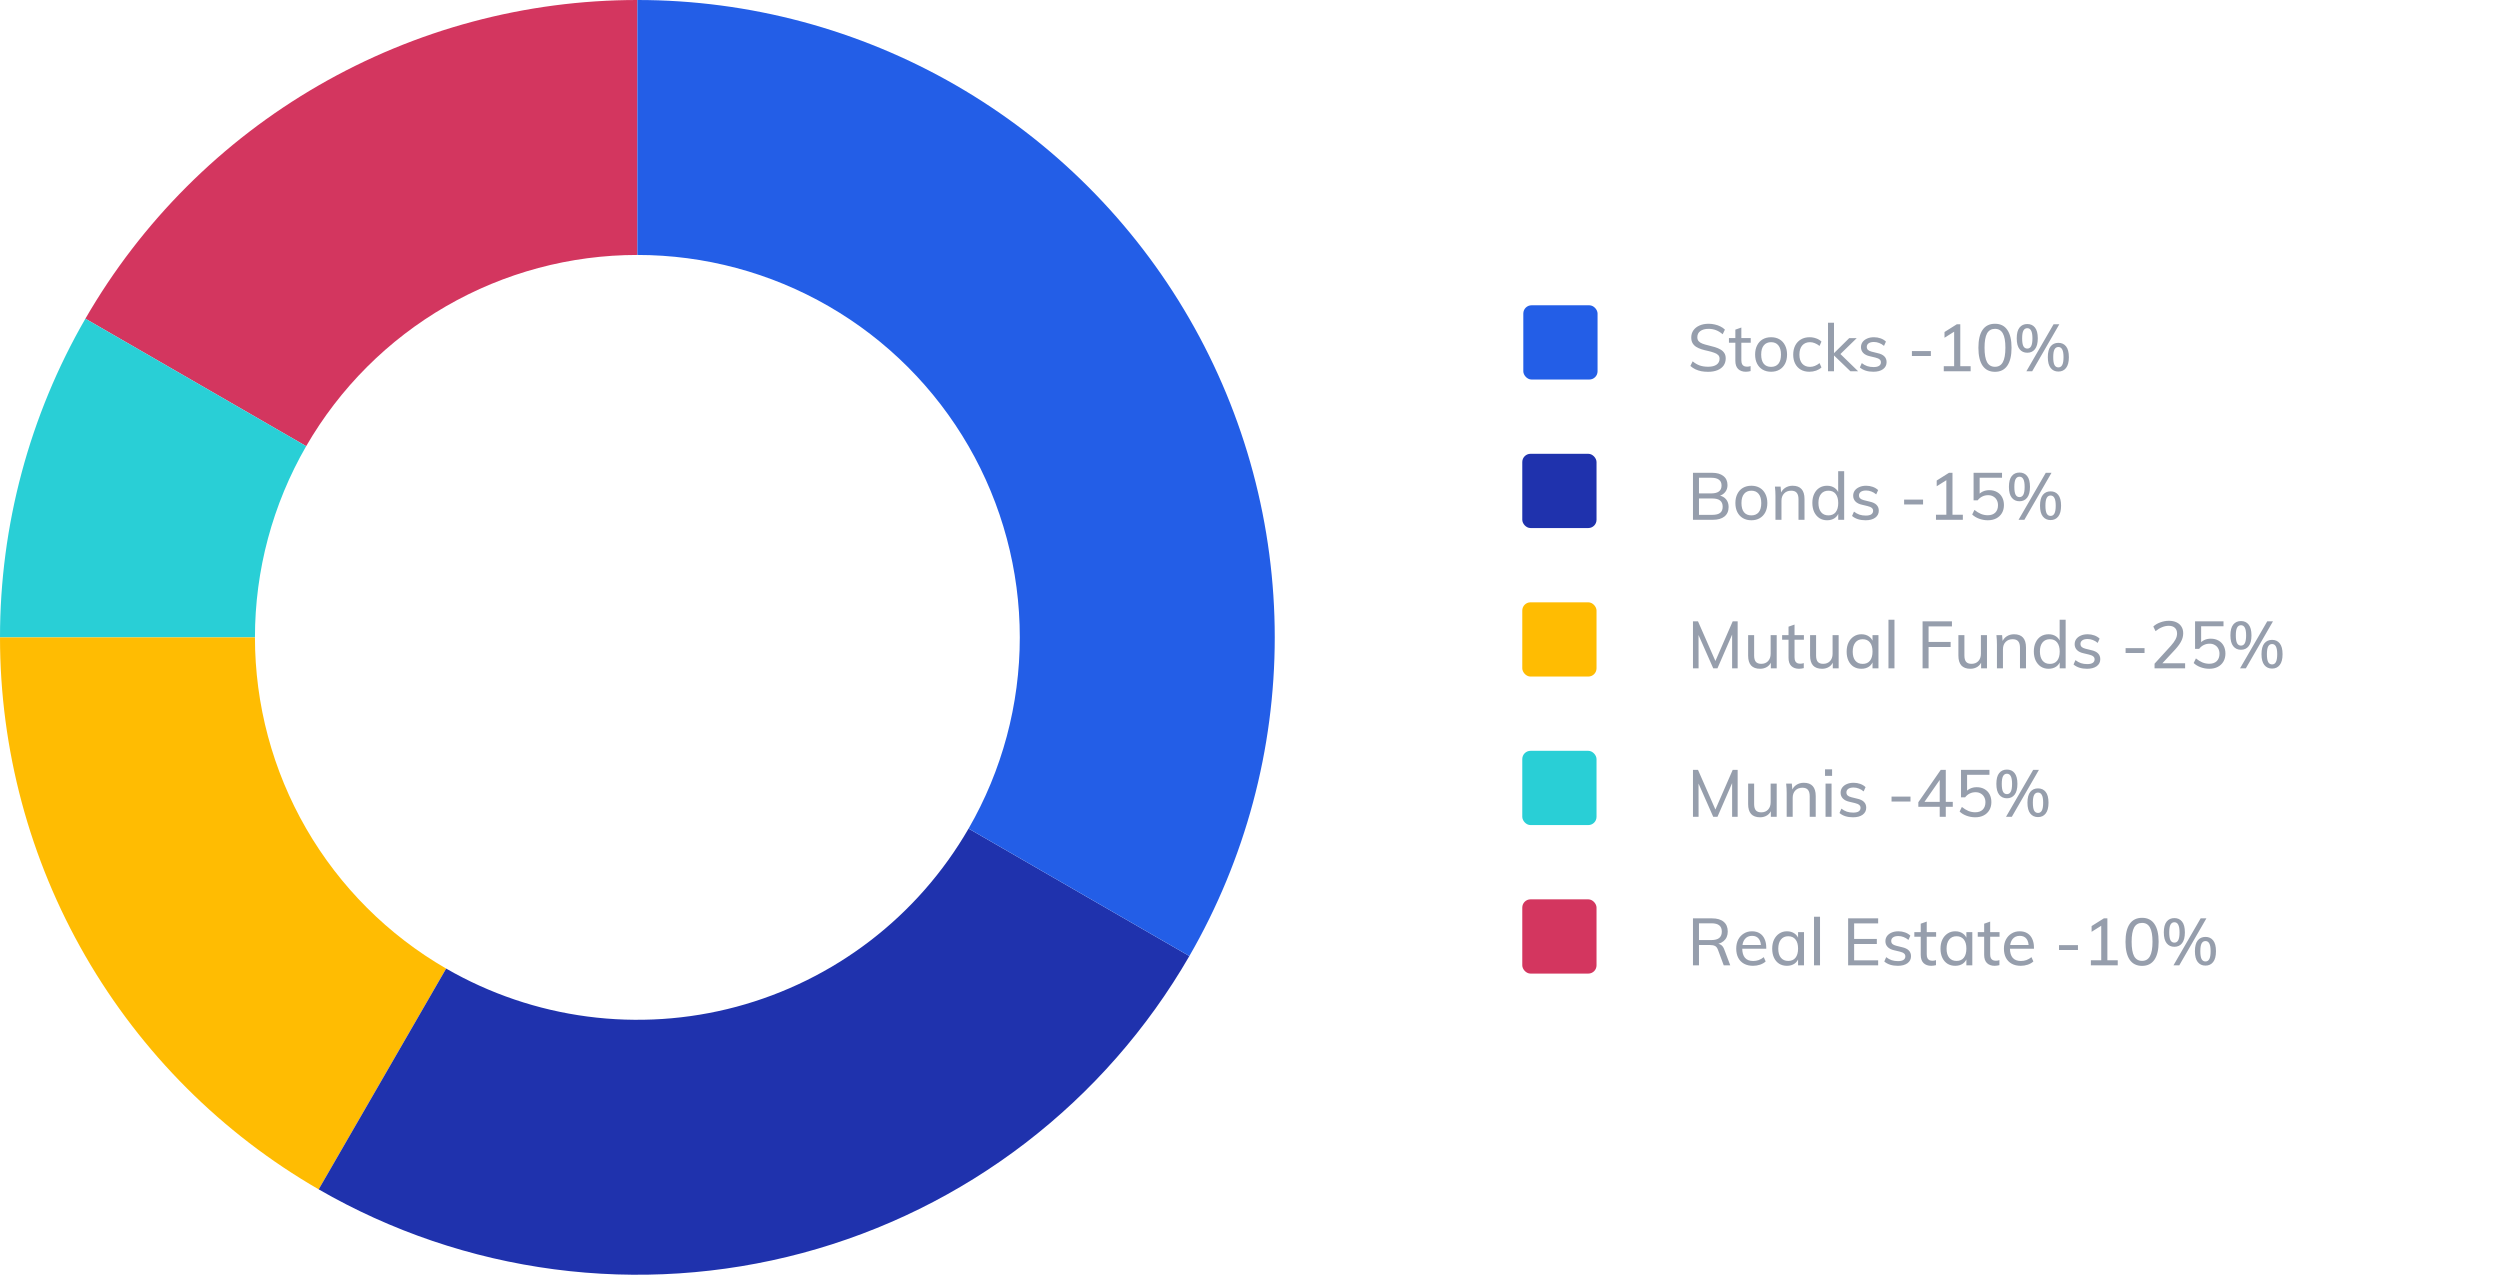<svg width="606" height="309" viewBox="0 0 606 309" fill="none"
    xmlns="http://www.w3.org/2000/svg">
    <path d="M410.376 234V222.608H414.968C416.216 222.608 417.165 222.885 417.816 223.44C418.477 223.984 418.808 224.773 418.808 225.808C418.808 226.789 418.472 227.563 417.8 228.128C417.128 228.693 416.189 228.976 414.984 228.976L416.184 228.752C416.6 228.752 416.957 228.869 417.256 229.104C417.555 229.328 417.795 229.691 417.976 230.192L419.416 234H417.832L416.424 230.208C416.253 229.749 416.013 229.445 415.704 229.296C415.405 229.147 415.005 229.072 414.504 229.072H411.832V234H410.376ZM411.832 227.872H414.824C415.688 227.872 416.328 227.701 416.744 227.36C417.16 227.008 417.368 226.496 417.368 225.824C417.368 225.141 417.16 224.635 416.744 224.304C416.339 223.973 415.699 223.808 414.824 223.808H411.832V227.872ZM427.997 233.056C427.645 233.387 427.192 233.648 426.637 233.84C426.082 234.021 425.517 234.112 424.941 234.112C424.098 234.112 423.373 233.947 422.765 233.616C422.157 233.285 421.688 232.811 421.357 232.192C421.026 231.563 420.861 230.816 420.861 229.952C420.861 229.12 421.021 228.389 421.341 227.76C421.672 227.131 422.125 226.64 422.701 226.288C423.277 225.925 423.938 225.744 424.685 225.744C425.41 225.744 426.029 225.904 426.541 226.224C427.064 226.544 427.458 227.003 427.725 227.6C428.002 228.187 428.141 228.891 428.141 229.712V229.968H422.141V229.072H427.309L426.861 229.648C426.882 228.741 426.706 228.048 426.333 227.568C425.96 227.088 425.416 226.848 424.701 226.848C423.954 226.848 423.368 227.115 422.941 227.648C422.525 228.171 422.317 228.907 422.317 229.856C422.317 230.88 422.541 231.653 422.989 232.176C423.437 232.688 424.098 232.944 424.973 232.944C425.442 232.944 425.89 232.869 426.317 232.72C426.744 232.56 427.149 232.325 427.533 232.016L427.997 233.056ZM433.148 234.112C432.444 234.112 431.82 233.947 431.276 233.616C430.742 233.275 430.326 232.795 430.028 232.176C429.729 231.547 429.58 230.811 429.58 229.968C429.58 229.125 429.729 228.389 430.028 227.76C430.337 227.131 430.758 226.64 431.292 226.288C431.836 225.925 432.454 225.744 433.148 225.744C433.873 225.744 434.492 225.925 435.004 226.288C435.516 226.64 435.862 227.147 436.044 227.808L435.852 227.92V225.952H437.292V234H435.852V231.984L436.044 232.064C435.862 232.715 435.516 233.221 435.004 233.584C434.492 233.936 433.873 234.112 433.148 234.112ZM433.468 232.928C434.236 232.928 434.822 232.672 435.228 232.16C435.644 231.637 435.852 230.896 435.852 229.936C435.852 228.976 435.644 228.24 435.228 227.728C434.812 227.205 434.225 226.944 433.468 226.944C432.71 226.944 432.118 227.211 431.692 227.744C431.265 228.277 431.052 229.019 431.052 229.968C431.052 230.917 431.265 231.648 431.692 232.16C432.118 232.672 432.71 232.928 433.468 232.928ZM439.716 234V222.224H441.172V234H439.716ZM447.985 234V222.608H455.265V223.824H449.441V227.6H454.945V228.832H449.441V232.784H455.265V234H447.985ZM460.031 234.112C458.655 234.112 457.562 233.765 456.751 233.072L457.215 232.016C457.642 232.347 458.084 232.592 458.543 232.752C459.012 232.901 459.524 232.976 460.079 232.976C460.655 232.976 461.092 232.88 461.391 232.688C461.7 232.485 461.855 232.197 461.855 231.824C461.855 231.525 461.748 231.291 461.535 231.12C461.332 230.939 460.991 230.789 460.511 230.672L459.167 230.352C458.474 230.203 457.94 229.936 457.567 229.552C457.204 229.168 457.023 228.704 457.023 228.16C457.023 227.691 457.151 227.275 457.407 226.912C457.674 226.549 458.042 226.267 458.511 226.064C458.98 225.851 459.535 225.744 460.175 225.744C460.74 225.744 461.274 225.835 461.775 226.016C462.287 226.197 462.719 226.459 463.071 226.8L462.607 227.84C462.223 227.52 461.828 227.285 461.423 227.136C461.018 226.976 460.596 226.896 460.159 226.896C459.615 226.896 459.188 227.003 458.879 227.216C458.58 227.429 458.431 227.717 458.431 228.08C458.431 228.389 458.527 228.635 458.719 228.816C458.911 228.997 459.215 229.141 459.631 229.248L460.991 229.584C461.759 229.744 462.324 230.011 462.687 230.384C463.05 230.747 463.231 231.216 463.231 231.792C463.231 232.496 462.943 233.061 462.367 233.488C461.791 233.904 461.012 234.112 460.031 234.112ZM464.034 227.072V225.952H469.314V227.072H464.034ZM469.282 232.736V233.952C469.101 234.005 468.914 234.043 468.722 234.064C468.541 234.096 468.343 234.112 468.13 234.112C467.341 234.112 466.717 233.888 466.258 233.44C465.81 232.992 465.586 232.331 465.586 231.456V223.904L467.042 223.392V231.296C467.042 231.712 467.101 232.037 467.218 232.272C467.346 232.496 467.511 232.656 467.714 232.752C467.927 232.837 468.167 232.88 468.434 232.88C468.583 232.88 468.722 232.869 468.85 232.848C468.978 232.827 469.122 232.789 469.282 232.736ZM473.945 234.112C473.241 234.112 472.617 233.947 472.073 233.616C471.539 233.275 471.123 232.795 470.825 232.176C470.526 231.547 470.377 230.811 470.377 229.968C470.377 229.125 470.526 228.389 470.825 227.76C471.134 227.131 471.555 226.64 472.089 226.288C472.633 225.925 473.251 225.744 473.945 225.744C474.67 225.744 475.289 225.925 475.801 226.288C476.313 226.64 476.659 227.147 476.841 227.808L476.649 227.92V225.952H478.089V234H476.649V231.984L476.841 232.064C476.659 232.715 476.313 233.221 475.801 233.584C475.289 233.936 474.67 234.112 473.945 234.112ZM474.265 232.928C475.033 232.928 475.619 232.672 476.025 232.16C476.441 231.637 476.649 230.896 476.649 229.936C476.649 228.976 476.441 228.24 476.025 227.728C475.609 227.205 475.022 226.944 474.265 226.944C473.507 226.944 472.915 227.211 472.489 227.744C472.062 228.277 471.849 229.019 471.849 229.968C471.849 230.917 472.062 231.648 472.489 232.16C472.915 232.672 473.507 232.928 474.265 232.928ZM479.409 227.072V225.952H484.689V227.072H479.409ZM484.657 232.736V233.952C484.476 234.005 484.289 234.043 484.097 234.064C483.916 234.096 483.718 234.112 483.505 234.112C482.716 234.112 482.092 233.888 481.633 233.44C481.185 232.992 480.961 232.331 480.961 231.456V223.904L482.417 223.392V231.296C482.417 231.712 482.476 232.037 482.593 232.272C482.721 232.496 482.886 232.656 483.089 232.752C483.302 232.837 483.542 232.88 483.809 232.88C483.958 232.88 484.097 232.869 484.225 232.848C484.353 232.827 484.497 232.789 484.657 232.736ZM492.888 233.056C492.536 233.387 492.082 233.648 491.528 233.84C490.973 234.021 490.408 234.112 489.832 234.112C488.989 234.112 488.264 233.947 487.656 233.616C487.048 233.285 486.578 232.811 486.248 232.192C485.917 231.563 485.752 230.816 485.752 229.952C485.752 229.12 485.912 228.389 486.232 227.76C486.562 227.131 487.016 226.64 487.592 226.288C488.168 225.925 488.829 225.744 489.576 225.744C490.301 225.744 490.92 225.904 491.432 226.224C491.954 226.544 492.349 227.003 492.616 227.6C492.893 228.187 493.032 228.891 493.032 229.712V229.968H487.032V229.072H492.2L491.752 229.648C491.773 228.741 491.597 228.048 491.224 227.568C490.85 227.088 490.306 226.848 489.592 226.848C488.845 226.848 488.258 227.115 487.832 227.648C487.416 228.171 487.208 228.907 487.208 229.856C487.208 230.88 487.432 231.653 487.88 232.176C488.328 232.688 488.989 232.944 489.864 232.944C490.333 232.944 490.781 232.869 491.208 232.72C491.634 232.56 492.04 232.325 492.424 232.016L492.888 233.056ZM499.105 230.288V229.104H503.697V230.288H499.105ZM509.34 233.328V223.552L510.156 223.888L507.004 225.872V224.48L509.98 222.608H510.828V233.328H509.34ZM506.828 234V232.768H513.34V234H506.828ZM519.238 234.128C517.926 234.128 516.928 233.637 516.246 232.656C515.563 231.664 515.222 230.213 515.222 228.304C515.222 226.395 515.558 224.949 516.23 223.968C516.912 222.976 517.915 222.48 519.238 222.48C520.56 222.48 521.558 222.976 522.23 223.968C522.912 224.949 523.253 226.389 523.253 228.288C523.253 230.197 522.912 231.648 522.23 232.64C521.547 233.632 520.55 234.128 519.238 234.128ZM519.238 232.912C520.102 232.912 520.736 232.539 521.142 231.792C521.558 231.045 521.766 229.877 521.766 228.288C521.766 226.699 521.558 225.541 521.142 224.816C520.736 224.08 520.102 223.712 519.238 223.712C518.374 223.712 517.734 224.08 517.318 224.816C516.912 225.552 516.71 226.709 516.71 228.288C516.71 229.877 516.912 231.045 517.318 231.792C517.734 232.539 518.374 232.912 519.238 232.912ZM527.071 229.504C526.282 229.504 525.658 229.216 525.199 228.64C524.741 228.064 524.511 227.189 524.511 226.016C524.511 224.832 524.741 223.957 525.199 223.392C525.658 222.827 526.282 222.544 527.071 222.544C527.861 222.544 528.479 222.827 528.927 223.392C529.386 223.957 529.615 224.832 529.615 226.016C529.615 227.189 529.386 228.064 528.927 228.64C528.479 229.216 527.861 229.504 527.071 229.504ZM527.071 228.496C527.487 228.496 527.797 228.304 527.999 227.92C528.213 227.525 528.319 226.891 528.319 226.016C528.319 225.152 528.213 224.528 527.999 224.144C527.797 223.749 527.487 223.552 527.071 223.552C526.655 223.552 526.341 223.749 526.127 224.144C525.925 224.528 525.823 225.152 525.823 226.016C525.823 226.891 525.925 227.525 526.127 227.92C526.341 228.304 526.655 228.496 527.071 228.496ZM526.847 234L533.439 222.608H534.831L528.255 234H526.847ZM534.607 234.064C533.818 234.064 533.194 233.776 532.735 233.2C532.277 232.624 532.047 231.749 532.047 230.576C532.047 229.392 532.277 228.517 532.735 227.952C533.194 227.387 533.818 227.104 534.607 227.104C535.397 227.104 536.015 227.387 536.463 227.952C536.922 228.517 537.151 229.392 537.151 230.576C537.151 231.749 536.922 232.624 536.463 233.2C536.015 233.776 535.397 234.064 534.607 234.064ZM534.607 233.056C535.023 233.056 535.333 232.864 535.535 232.48C535.749 232.085 535.855 231.451 535.855 230.576C535.855 229.712 535.749 229.088 535.535 228.704C535.333 228.309 535.023 228.112 534.607 228.112C534.191 228.112 533.877 228.309 533.663 228.704C533.461 229.088 533.359 229.712 533.359 230.576C533.359 231.451 533.461 232.085 533.663 232.48C533.877 232.864 534.191 233.056 534.607 233.056Z" fill="#969EAC"/>
    <rect x="369" y="218" width="18" height="18" rx="2" fill="#D3365F"/>
    <path d="M410.376 198V186.608H411.592L416.136 196.96H415.496L420.008 186.608H421.208V198H419.864V188.624L420.36 188.688L416.312 198H415.288L411.176 188.688L411.72 188.624L411.736 198H410.376ZM426.658 198.112C425.687 198.112 424.957 197.845 424.466 197.312C423.986 196.768 423.746 195.968 423.746 194.912V189.952H425.202V194.896C425.202 195.589 425.341 196.101 425.618 196.432C425.906 196.752 426.343 196.912 426.93 196.912C427.613 196.912 428.162 196.693 428.578 196.256C428.994 195.808 429.202 195.216 429.202 194.48V189.952H430.674V198H429.25V196.272L429.442 196.192C429.229 196.821 428.871 197.301 428.37 197.632C427.869 197.952 427.298 198.112 426.658 198.112ZM433.091 198V192.208C433.091 191.835 433.08 191.461 433.059 191.088C433.048 190.704 433.016 190.325 432.963 189.952H434.339L434.483 191.6L434.323 191.696C434.558 191.067 434.931 190.587 435.443 190.256C435.966 189.915 436.563 189.744 437.235 189.744C439.166 189.744 440.131 190.816 440.131 192.96V198H438.675V193.04C438.675 192.315 438.531 191.787 438.243 191.456C437.966 191.115 437.518 190.944 436.899 190.944C436.184 190.944 435.614 191.168 435.187 191.616C434.76 192.053 434.547 192.645 434.547 193.392V198H433.091ZM442.513 198V189.952H443.969V198H442.513ZM442.385 186.48H444.097V188.064H442.385V186.48ZM449.172 198.112C447.796 198.112 446.702 197.765 445.892 197.072L446.356 196.016C446.782 196.347 447.225 196.592 447.684 196.752C448.153 196.901 448.665 196.976 449.22 196.976C449.796 196.976 450.233 196.88 450.532 196.688C450.841 196.485 450.996 196.197 450.996 195.824C450.996 195.525 450.889 195.291 450.676 195.12C450.473 194.939 450.132 194.789 449.652 194.672L448.308 194.352C447.614 194.203 447.081 193.936 446.708 193.552C446.345 193.168 446.164 192.704 446.164 192.16C446.164 191.691 446.292 191.275 446.548 190.912C446.814 190.549 447.182 190.267 447.652 190.064C448.121 189.851 448.676 189.744 449.316 189.744C449.881 189.744 450.414 189.835 450.916 190.016C451.428 190.197 451.86 190.459 452.212 190.8L451.748 191.84C451.364 191.52 450.969 191.285 450.564 191.136C450.158 190.976 449.737 190.896 449.299 190.896C448.756 190.896 448.329 191.003 448.02 191.216C447.721 191.429 447.572 191.717 447.572 192.08C447.572 192.389 447.668 192.635 447.86 192.816C448.052 192.997 448.356 193.141 448.772 193.248L450.132 193.584C450.9 193.744 451.465 194.011 451.828 194.384C452.19 194.747 452.372 195.216 452.372 195.792C452.372 196.496 452.084 197.061 451.508 197.488C450.932 197.904 450.153 198.112 449.172 198.112ZM458.511 194.288V193.104H463.103V194.288H458.511ZM470.186 198V188.464H470.602L466.042 195.024L466.058 194.368H473.354V195.568H465.002V194.464L470.442 186.608H471.658V198H470.186ZM478.788 198.112C478.084 198.112 477.39 197.989 476.708 197.744C476.036 197.499 475.47 197.157 475.012 196.72L475.556 195.6C476.078 196.027 476.606 196.352 477.14 196.576C477.673 196.789 478.222 196.896 478.788 196.896C479.566 196.896 480.174 196.683 480.612 196.256C481.049 195.819 481.268 195.221 481.268 194.464C481.268 193.984 481.166 193.563 480.964 193.2C480.772 192.837 480.494 192.555 480.132 192.352C479.78 192.139 479.364 192.032 478.884 192.032C478.361 192.032 477.886 192.139 477.46 192.352C477.033 192.555 476.66 192.864 476.34 193.28H475.348V186.608H482.244V187.808H476.82V192.224L476.356 192.176C476.665 191.739 477.06 191.403 477.54 191.168C478.02 190.933 478.558 190.816 479.156 190.816C479.881 190.816 480.51 190.971 481.044 191.28C481.577 191.579 481.988 192 482.276 192.544C482.564 193.088 482.708 193.717 482.708 194.432C482.708 195.157 482.548 195.797 482.228 196.352C481.908 196.907 481.454 197.339 480.868 197.648C480.281 197.957 479.588 198.112 478.788 198.112ZM486.478 193.504C485.688 193.504 485.064 193.216 484.606 192.64C484.147 192.064 483.918 191.189 483.918 190.016C483.918 188.832 484.147 187.957 484.606 187.392C485.064 186.827 485.688 186.544 486.478 186.544C487.267 186.544 487.886 186.827 488.334 187.392C488.792 187.957 489.022 188.832 489.022 190.016C489.022 191.189 488.792 192.064 488.334 192.64C487.886 193.216 487.267 193.504 486.478 193.504ZM486.478 192.496C486.894 192.496 487.203 192.304 487.406 191.92C487.619 191.525 487.726 190.891 487.726 190.016C487.726 189.152 487.619 188.528 487.406 188.144C487.203 187.749 486.894 187.552 486.478 187.552C486.062 187.552 485.747 187.749 485.534 188.144C485.331 188.528 485.23 189.152 485.23 190.016C485.23 190.891 485.331 191.525 485.534 191.92C485.747 192.304 486.062 192.496 486.478 192.496ZM486.254 198L492.845 186.608H494.238L487.661 198H486.254ZM494.014 198.064C493.224 198.064 492.6 197.776 492.142 197.2C491.683 196.624 491.454 195.749 491.454 194.576C491.454 193.392 491.683 192.517 492.142 191.952C492.6 191.387 493.224 191.104 494.014 191.104C494.803 191.104 495.422 191.387 495.87 191.952C496.328 192.517 496.558 193.392 496.558 194.576C496.558 195.749 496.328 196.624 495.87 197.2C495.422 197.776 494.803 198.064 494.014 198.064ZM494.014 197.056C494.43 197.056 494.739 196.864 494.942 196.48C495.155 196.085 495.262 195.451 495.262 194.576C495.262 193.712 495.155 193.088 494.942 192.704C494.739 192.309 494.43 192.112 494.014 192.112C493.598 192.112 493.283 192.309 493.07 192.704C492.867 193.088 492.766 193.712 492.766 194.576C492.766 195.451 492.867 196.085 493.07 196.48C493.283 196.864 493.598 197.056 494.014 197.056Z" fill="#969EAC"/>
    <rect x="369" y="182" width="18" height="18" rx="2" fill="#29CFD6"/>
    <path d="M410.376 162V150.608H411.592L416.136 160.96H415.496L420.008 150.608H421.208V162H419.864V152.624L420.36 152.688L416.312 162H415.288L411.176 152.688L411.72 152.624L411.736 162H410.376ZM426.658 162.112C425.687 162.112 424.957 161.845 424.466 161.312C423.986 160.768 423.746 159.968 423.746 158.912V153.952H425.202V158.896C425.202 159.589 425.341 160.101 425.618 160.432C425.906 160.752 426.343 160.912 426.93 160.912C427.613 160.912 428.162 160.693 428.578 160.256C428.994 159.808 429.202 159.216 429.202 158.48V153.952H430.674V162H429.25V160.272L429.442 160.192C429.229 160.821 428.871 161.301 428.37 161.632C427.869 161.952 427.298 162.112 426.658 162.112ZM431.987 155.072V153.952H437.267V155.072H431.987ZM437.235 160.736V161.952C437.054 162.005 436.867 162.043 436.675 162.064C436.494 162.096 436.296 162.112 436.083 162.112C435.294 162.112 434.67 161.888 434.211 161.44C433.763 160.992 433.539 160.331 433.539 159.456V151.904L434.995 151.392V159.296C434.995 159.712 435.054 160.037 435.171 160.272C435.299 160.496 435.464 160.656 435.667 160.752C435.88 160.837 436.12 160.88 436.387 160.88C436.536 160.88 436.675 160.869 436.803 160.848C436.931 160.827 437.075 160.789 437.235 160.736ZM441.674 162.112C440.703 162.112 439.972 161.845 439.482 161.312C439.002 160.768 438.762 159.968 438.762 158.912V153.952H440.218V158.896C440.218 159.589 440.356 160.101 440.634 160.432C440.922 160.752 441.359 160.912 441.946 160.912C442.628 160.912 443.178 160.693 443.594 160.256C444.01 159.808 444.218 159.216 444.218 158.48V153.952H445.69V162H444.266V160.272L444.458 160.192C444.244 160.821 443.887 161.301 443.386 161.632C442.884 161.952 442.314 162.112 441.674 162.112ZM451.195 162.112C450.491 162.112 449.867 161.947 449.323 161.616C448.789 161.275 448.373 160.795 448.075 160.176C447.776 159.547 447.627 158.811 447.627 157.968C447.627 157.125 447.776 156.389 448.075 155.76C448.384 155.131 448.805 154.64 449.339 154.288C449.883 153.925 450.501 153.744 451.195 153.744C451.92 153.744 452.539 153.925 453.051 154.288C453.563 154.64 453.909 155.147 454.091 155.808L453.899 155.92V153.952H455.339V162H453.899V159.984L454.091 160.064C453.909 160.715 453.563 161.221 453.051 161.584C452.539 161.936 451.92 162.112 451.195 162.112ZM451.515 160.928C452.283 160.928 452.869 160.672 453.275 160.16C453.691 159.637 453.899 158.896 453.899 157.936C453.899 156.976 453.691 156.24 453.275 155.728C452.859 155.205 452.272 154.944 451.515 154.944C450.757 154.944 450.165 155.211 449.739 155.744C449.312 156.277 449.099 157.019 449.099 157.968C449.099 158.917 449.312 159.648 449.739 160.16C450.165 160.672 450.757 160.928 451.515 160.928ZM457.763 162V150.224H459.219V162H457.763ZM466.032 162V150.608H473.152V151.84H467.488V155.6H472.832V156.832H467.488V162H466.032ZM477.627 162.112C476.656 162.112 475.926 161.845 475.435 161.312C474.955 160.768 474.715 159.968 474.715 158.912V153.952H476.171V158.896C476.171 159.589 476.31 160.101 476.587 160.432C476.875 160.752 477.312 160.912 477.899 160.912C478.582 160.912 479.131 160.693 479.547 160.256C479.963 159.808 480.171 159.216 480.171 158.48V153.952H481.643V162H480.219V160.272L480.411 160.192C480.198 160.821 479.84 161.301 479.339 161.632C478.838 161.952 478.267 162.112 477.627 162.112ZM484.06 162V156.208C484.06 155.835 484.049 155.461 484.028 155.088C484.017 154.704 483.985 154.325 483.932 153.952H485.308L485.452 155.6L485.292 155.696C485.526 155.067 485.9 154.587 486.412 154.256C486.934 153.915 487.532 153.744 488.204 153.744C490.134 153.744 491.1 154.816 491.1 156.96V162H489.644V157.04C489.644 156.315 489.5 155.787 489.212 155.456C488.934 155.115 488.486 154.944 487.868 154.944C487.153 154.944 486.582 155.168 486.156 155.616C485.729 156.053 485.516 156.645 485.516 157.392V162H484.06ZM500.714 162H499.274V159.872L499.466 160.064C499.284 160.715 498.938 161.221 498.426 161.584C497.914 161.936 497.295 162.112 496.57 162.112C495.876 162.112 495.258 161.941 494.714 161.6C494.18 161.248 493.759 160.757 493.45 160.128C493.151 159.488 493.002 158.747 493.002 157.904C493.002 157.061 493.151 156.331 493.45 155.712C493.748 155.083 494.164 154.597 494.698 154.256C495.242 153.915 495.866 153.744 496.57 153.744C497.295 153.744 497.914 153.925 498.426 154.288C498.938 154.651 499.284 155.152 499.466 155.792L499.258 155.984V150.224H500.714V162ZM496.89 160.928C497.647 160.928 498.234 160.672 498.65 160.16C499.066 159.637 499.274 158.896 499.274 157.936C499.274 156.987 499.066 156.251 498.65 155.728C498.244 155.205 497.658 154.944 496.89 154.944C496.132 154.944 495.54 155.205 495.114 155.728C494.687 156.24 494.474 156.965 494.474 157.904C494.474 158.864 494.687 159.611 495.114 160.144C495.54 160.667 496.132 160.928 496.89 160.928ZM505.906 162.112C504.53 162.112 503.437 161.765 502.626 161.072L503.09 160.016C503.517 160.347 503.959 160.592 504.418 160.752C504.887 160.901 505.399 160.976 505.954 160.976C506.53 160.976 506.967 160.88 507.266 160.688C507.575 160.485 507.73 160.197 507.73 159.824C507.73 159.525 507.623 159.291 507.41 159.12C507.207 158.939 506.866 158.789 506.386 158.672L505.042 158.352C504.349 158.203 503.815 157.936 503.442 157.552C503.079 157.168 502.898 156.704 502.898 156.16C502.898 155.691 503.026 155.275 503.282 154.912C503.549 154.549 503.917 154.267 504.386 154.064C504.855 153.851 505.41 153.744 506.05 153.744C506.615 153.744 507.149 153.835 507.65 154.016C508.162 154.197 508.594 154.459 508.946 154.8L508.482 155.84C508.098 155.52 507.703 155.285 507.298 155.136C506.893 154.976 506.471 154.896 506.034 154.896C505.49 154.896 505.063 155.003 504.754 155.216C504.455 155.429 504.306 155.717 504.306 156.08C504.306 156.389 504.402 156.635 504.594 156.816C504.786 156.997 505.09 157.141 505.506 157.248L506.866 157.584C507.634 157.744 508.199 158.011 508.562 158.384C508.925 158.747 509.106 159.216 509.106 159.792C509.106 160.496 508.818 161.061 508.242 161.488C507.666 161.904 506.887 162.112 505.906 162.112ZM515.246 158.288V157.104H519.838V158.288H515.246ZM522.264 162V160.88L526.232 156.528C526.744 155.952 527.118 155.435 527.352 154.976C527.598 154.507 527.72 154.037 527.72 153.568C527.72 152.971 527.544 152.512 527.192 152.192C526.84 151.861 526.344 151.696 525.704 151.696C525.16 151.696 524.622 151.808 524.088 152.032C523.555 152.245 523.027 152.565 522.504 152.992L521.96 151.872C522.408 151.445 522.974 151.109 523.656 150.864C524.35 150.608 525.043 150.48 525.736 150.48C526.451 150.48 527.064 150.603 527.576 150.848C528.088 151.083 528.488 151.429 528.776 151.888C529.064 152.336 529.208 152.869 529.208 153.488C529.208 154.139 529.059 154.763 528.76 155.36C528.472 155.957 527.992 156.629 527.32 157.376L523.56 161.424L523.432 160.768H529.672V162H522.264ZM535.522 162.112C534.818 162.112 534.125 161.989 533.442 161.744C532.77 161.499 532.205 161.157 531.746 160.72L532.29 159.6C532.813 160.027 533.341 160.352 533.874 160.576C534.407 160.789 534.957 160.896 535.522 160.896C536.301 160.896 536.909 160.683 537.346 160.256C537.783 159.819 538.002 159.221 538.002 158.464C538.002 157.984 537.901 157.563 537.698 157.2C537.506 156.837 537.229 156.555 536.866 156.352C536.514 156.139 536.098 156.032 535.618 156.032C535.095 156.032 534.621 156.139 534.194 156.352C533.767 156.555 533.394 156.864 533.074 157.28H532.082V150.608H538.978V151.808H533.554V156.224L533.09 156.176C533.399 155.739 533.794 155.403 534.274 155.168C534.754 154.933 535.293 154.816 535.89 154.816C536.615 154.816 537.245 154.971 537.778 155.28C538.311 155.579 538.722 156 539.01 156.544C539.298 157.088 539.442 157.717 539.442 158.432C539.442 159.157 539.282 159.797 538.962 160.352C538.642 160.907 538.189 161.339 537.602 161.648C537.015 161.957 536.322 162.112 535.522 162.112ZM543.212 157.504C542.423 157.504 541.799 157.216 541.34 156.64C540.881 156.064 540.652 155.189 540.652 154.016C540.652 152.832 540.881 151.957 541.34 151.392C541.799 150.827 542.423 150.544 543.212 150.544C544.001 150.544 544.62 150.827 545.068 151.392C545.527 151.957 545.756 152.832 545.756 154.016C545.756 155.189 545.527 156.064 545.068 156.64C544.62 157.216 544.001 157.504 543.212 157.504ZM543.212 156.496C543.628 156.496 543.937 156.304 544.14 155.92C544.353 155.525 544.46 154.891 544.46 154.016C544.46 153.152 544.353 152.528 544.14 152.144C543.937 151.749 543.628 151.552 543.212 151.552C542.796 151.552 542.481 151.749 542.268 152.144C542.065 152.528 541.964 153.152 541.964 154.016C541.964 154.891 542.065 155.525 542.268 155.92C542.481 156.304 542.796 156.496 543.212 156.496ZM542.988 162L549.58 150.608H550.972L544.396 162H542.988ZM550.748 162.064C549.959 162.064 549.335 161.776 548.876 161.2C548.417 160.624 548.188 159.749 548.188 158.576C548.188 157.392 548.417 156.517 548.876 155.952C549.335 155.387 549.959 155.104 550.748 155.104C551.537 155.104 552.156 155.387 552.604 155.952C553.063 156.517 553.292 157.392 553.292 158.576C553.292 159.749 553.063 160.624 552.604 161.2C552.156 161.776 551.537 162.064 550.748 162.064ZM550.748 161.056C551.164 161.056 551.473 160.864 551.676 160.48C551.889 160.085 551.996 159.451 551.996 158.576C551.996 157.712 551.889 157.088 551.676 156.704C551.473 156.309 551.164 156.112 550.748 156.112C550.332 156.112 550.017 156.309 549.804 156.704C549.601 157.088 549.5 157.712 549.5 158.576C549.5 159.451 549.601 160.085 549.804 160.48C550.017 160.864 550.332 161.056 550.748 161.056Z" fill="#969EAC"/>
    <rect x="369" y="146" width="18" height="18" rx="2" fill="#FFBC02"/>
    <path d="M410.376 126V114.608H415.048C416.2 114.608 417.101 114.869 417.752 115.392C418.413 115.904 418.744 116.635 418.744 117.584C418.744 118.245 418.563 118.805 418.2 119.264C417.848 119.712 417.357 120.032 416.728 120.224V120.096C417.443 120.235 418.003 120.549 418.408 121.04C418.813 121.531 419.016 122.149 419.016 122.896C419.016 123.888 418.68 124.656 418.008 125.2C417.347 125.733 416.408 126 415.192 126H410.376ZM411.832 124.8H415.064C415.928 124.8 416.563 124.64 416.968 124.32C417.373 124 417.576 123.504 417.576 122.832C417.576 122.16 417.368 121.659 416.952 121.328C416.547 120.997 415.917 120.832 415.064 120.832H411.832V124.8ZM411.832 119.6H414.808C415.64 119.6 416.264 119.44 416.68 119.12C417.096 118.8 417.304 118.32 417.304 117.68C417.304 117.061 417.096 116.597 416.68 116.288C416.275 115.968 415.651 115.808 414.808 115.808H411.832V119.6ZM424.53 126.112C423.751 126.112 423.069 125.941 422.482 125.6C421.906 125.259 421.458 124.779 421.138 124.16C420.818 123.531 420.658 122.789 420.658 121.936C420.658 121.093 420.818 120.357 421.138 119.728C421.458 119.088 421.906 118.597 422.482 118.256C423.069 117.915 423.751 117.744 424.53 117.744C425.319 117.744 426.002 117.915 426.578 118.256C427.154 118.597 427.602 119.088 427.922 119.728C428.242 120.357 428.402 121.093 428.402 121.936C428.402 122.789 428.242 123.531 427.922 124.16C427.602 124.779 427.154 125.259 426.578 125.6C426.002 125.941 425.319 126.112 424.53 126.112ZM424.53 124.928C425.298 124.928 425.89 124.677 426.306 124.176C426.722 123.664 426.93 122.917 426.93 121.936C426.93 120.965 426.717 120.224 426.29 119.712C425.874 119.2 425.287 118.944 424.53 118.944C423.783 118.944 423.197 119.2 422.77 119.712C422.343 120.224 422.13 120.965 422.13 121.936C422.13 122.917 422.338 123.664 422.754 124.176C423.17 124.677 423.762 124.928 424.53 124.928ZM430.372 126V120.208C430.372 119.835 430.362 119.461 430.34 119.088C430.33 118.704 430.298 118.325 430.244 117.952H431.62L431.764 119.6L431.604 119.696C431.839 119.067 432.212 118.587 432.724 118.256C433.247 117.915 433.844 117.744 434.516 117.744C436.447 117.744 437.412 118.816 437.412 120.96V126H435.956V121.04C435.956 120.315 435.812 119.787 435.524 119.456C435.247 119.115 434.799 118.944 434.18 118.944C433.466 118.944 432.895 119.168 432.468 119.616C432.042 120.053 431.828 120.645 431.828 121.392V126H430.372ZM447.026 126H445.586V123.872L445.778 124.064C445.597 124.715 445.25 125.221 444.738 125.584C444.226 125.936 443.607 126.112 442.882 126.112C442.189 126.112 441.57 125.941 441.026 125.6C440.493 125.248 440.071 124.757 439.762 124.128C439.463 123.488 439.314 122.747 439.314 121.904C439.314 121.061 439.463 120.331 439.762 119.712C440.061 119.083 440.477 118.597 441.01 118.256C441.554 117.915 442.178 117.744 442.882 117.744C443.607 117.744 444.226 117.925 444.738 118.288C445.25 118.651 445.597 119.152 445.778 119.792L445.57 119.984V114.224H447.026V126ZM443.202 124.928C443.959 124.928 444.546 124.672 444.962 124.16C445.378 123.637 445.586 122.896 445.586 121.936C445.586 120.987 445.378 120.251 444.962 119.728C444.557 119.205 443.97 118.944 443.202 118.944C442.445 118.944 441.853 119.205 441.426 119.728C440.999 120.24 440.786 120.965 440.786 121.904C440.786 122.864 440.999 123.611 441.426 124.144C441.853 124.667 442.445 124.928 443.202 124.928ZM452.218 126.112C450.842 126.112 449.749 125.765 448.938 125.072L449.402 124.016C449.829 124.347 450.272 124.592 450.73 124.752C451.2 124.901 451.712 124.976 452.266 124.976C452.842 124.976 453.28 124.88 453.578 124.688C453.888 124.485 454.042 124.197 454.042 123.824C454.042 123.525 453.936 123.291 453.722 123.12C453.52 122.939 453.178 122.789 452.698 122.672L451.354 122.352C450.661 122.203 450.128 121.936 449.754 121.552C449.392 121.168 449.21 120.704 449.21 120.16C449.21 119.691 449.338 119.275 449.594 118.912C449.861 118.549 450.229 118.267 450.698 118.064C451.168 117.851 451.722 117.744 452.362 117.744C452.928 117.744 453.461 117.835 453.962 118.016C454.474 118.197 454.906 118.459 455.258 118.8L454.794 119.84C454.41 119.52 454.016 119.285 453.61 119.136C453.205 118.976 452.784 118.896 452.346 118.896C451.802 118.896 451.376 119.003 451.066 119.216C450.768 119.429 450.618 119.717 450.618 120.08C450.618 120.389 450.714 120.635 450.906 120.816C451.098 120.997 451.402 121.141 451.818 121.248L453.178 121.584C453.946 121.744 454.512 122.011 454.874 122.384C455.237 122.747 455.418 123.216 455.418 123.792C455.418 124.496 455.13 125.061 454.554 125.488C453.978 125.904 453.2 126.112 452.218 126.112ZM461.558 122.288V121.104H466.15V122.288H461.558ZM471.793 125.328V115.552L472.609 115.888L469.457 117.872V116.48L472.433 114.608H473.281V125.328H471.793ZM469.281 126V124.768H475.793V126H469.281ZM481.835 126.112C481.131 126.112 480.437 125.989 479.755 125.744C479.083 125.499 478.517 125.157 478.059 124.72L478.603 123.6C479.125 124.027 479.653 124.352 480.187 124.576C480.72 124.789 481.269 124.896 481.835 124.896C482.613 124.896 483.221 124.683 483.659 124.256C484.096 123.819 484.315 123.221 484.315 122.464C484.315 121.984 484.213 121.563 484.011 121.2C483.819 120.837 483.541 120.555 483.179 120.352C482.827 120.139 482.411 120.032 481.931 120.032C481.408 120.032 480.933 120.139 480.507 120.352C480.08 120.555 479.707 120.864 479.387 121.28H478.395V114.608H485.291V115.808H479.867V120.224L479.403 120.176C479.712 119.739 480.107 119.403 480.587 119.168C481.067 118.933 481.605 118.816 482.203 118.816C482.928 118.816 483.557 118.971 484.091 119.28C484.624 119.579 485.035 120 485.323 120.544C485.611 121.088 485.755 121.717 485.755 122.432C485.755 123.157 485.595 123.797 485.275 124.352C484.955 124.907 484.501 125.339 483.915 125.648C483.328 125.957 482.635 126.112 481.835 126.112ZM489.524 121.504C488.735 121.504 488.111 121.216 487.652 120.64C487.194 120.064 486.964 119.189 486.964 118.016C486.964 116.832 487.194 115.957 487.652 115.392C488.111 114.827 488.735 114.544 489.524 114.544C490.314 114.544 490.932 114.827 491.38 115.392C491.839 115.957 492.068 116.832 492.068 118.016C492.068 119.189 491.839 120.064 491.38 120.64C490.932 121.216 490.314 121.504 489.524 121.504ZM489.524 120.496C489.94 120.496 490.25 120.304 490.452 119.92C490.666 119.525 490.772 118.891 490.772 118.016C490.772 117.152 490.666 116.528 490.452 116.144C490.25 115.749 489.94 115.552 489.524 115.552C489.108 115.552 488.794 115.749 488.58 116.144C488.378 116.528 488.276 117.152 488.276 118.016C488.276 118.891 488.378 119.525 488.58 119.92C488.794 120.304 489.108 120.496 489.524 120.496ZM489.3 126L495.892 114.608H497.284L490.708 126H489.3ZM497.06 126.064C496.271 126.064 495.647 125.776 495.188 125.2C494.73 124.624 494.5 123.749 494.5 122.576C494.5 121.392 494.73 120.517 495.188 119.952C495.647 119.387 496.271 119.104 497.06 119.104C497.85 119.104 498.468 119.387 498.916 119.952C499.375 120.517 499.604 121.392 499.604 122.576C499.604 123.749 499.375 124.624 498.916 125.2C498.468 125.776 497.85 126.064 497.06 126.064ZM497.06 125.056C497.476 125.056 497.786 124.864 497.988 124.48C498.202 124.085 498.308 123.451 498.308 122.576C498.308 121.712 498.202 121.088 497.988 120.704C497.786 120.309 497.476 120.112 497.06 120.112C496.644 120.112 496.33 120.309 496.116 120.704C495.914 121.088 495.812 121.712 495.812 122.576C495.812 123.451 495.914 124.085 496.116 124.48C496.33 124.864 496.644 125.056 497.06 125.056Z" fill="#969EAC"/>
    <rect x="369" y="110" width="18" height="18" rx="2" fill="#1F32AD"/>
    <path d="M414.04 90.128C413.453 90.128 412.899 90.08 412.376 89.984C411.864 89.877 411.384 89.717 410.936 89.504C410.499 89.291 410.104 89.024 409.752 88.704L410.296 87.584C410.861 88.053 411.437 88.389 412.024 88.592C412.611 88.795 413.288 88.896 414.056 88.896C414.941 88.896 415.624 88.725 416.104 88.384C416.584 88.043 416.824 87.563 416.824 86.944C416.824 86.571 416.707 86.272 416.472 86.048C416.237 85.813 415.907 85.627 415.48 85.488C415.064 85.339 414.584 85.2 414.04 85.072C413.464 84.955 412.925 84.816 412.424 84.656C411.933 84.496 411.501 84.299 411.128 84.064C410.755 83.819 410.467 83.515 410.264 83.152C410.061 82.789 409.96 82.341 409.96 81.808C409.96 81.157 410.131 80.581 410.472 80.08C410.824 79.579 411.315 79.189 411.944 78.912C412.573 78.624 413.315 78.48 414.168 78.48C414.691 78.48 415.192 78.539 415.672 78.656C416.163 78.763 416.616 78.923 417.032 79.136C417.448 79.339 417.811 79.595 418.12 79.904L417.576 81.024C417.053 80.576 416.515 80.245 415.96 80.032C415.405 79.819 414.808 79.712 414.168 79.712C413.315 79.712 412.643 79.893 412.152 80.256C411.672 80.608 411.432 81.104 411.432 81.744C411.432 82.139 411.539 82.459 411.752 82.704C411.965 82.949 412.269 83.147 412.664 83.296C413.059 83.445 413.528 83.584 414.072 83.712C414.648 83.84 415.192 83.984 415.704 84.144C416.216 84.304 416.664 84.496 417.048 84.72C417.443 84.944 417.752 85.232 417.976 85.584C418.2 85.925 418.312 86.357 418.312 86.88C418.312 87.541 418.141 88.117 417.8 88.608C417.459 89.088 416.968 89.461 416.328 89.728C415.688 89.995 414.925 90.128 414.04 90.128ZM419.096 83.072V81.952H424.376V83.072H419.096ZM424.344 88.736V89.952C424.163 90.005 423.976 90.043 423.784 90.064C423.603 90.096 423.406 90.112 423.192 90.112C422.403 90.112 421.779 89.888 421.32 89.44C420.872 88.992 420.648 88.331 420.648 87.456V79.904L422.104 79.392V87.296C422.104 87.712 422.163 88.037 422.28 88.272C422.408 88.496 422.574 88.656 422.776 88.752C422.99 88.837 423.23 88.88 423.496 88.88C423.646 88.88 423.784 88.869 423.912 88.848C424.04 88.827 424.184 88.789 424.344 88.736ZM429.311 90.112C428.532 90.112 427.85 89.941 427.263 89.6C426.687 89.259 426.239 88.779 425.919 88.16C425.599 87.531 425.439 86.789 425.439 85.936C425.439 85.093 425.599 84.357 425.919 83.728C426.239 83.088 426.687 82.597 427.263 82.256C427.85 81.915 428.532 81.744 429.311 81.744C430.1 81.744 430.783 81.915 431.359 82.256C431.935 82.597 432.383 83.088 432.703 83.728C433.023 84.357 433.183 85.093 433.183 85.936C433.183 86.789 433.023 87.531 432.703 88.16C432.383 88.779 431.935 89.259 431.359 89.6C430.783 89.941 430.1 90.112 429.311 90.112ZM429.311 88.928C430.079 88.928 430.671 88.677 431.087 88.176C431.503 87.664 431.711 86.917 431.711 85.936C431.711 84.965 431.498 84.224 431.071 83.712C430.655 83.2 430.068 82.944 429.311 82.944C428.564 82.944 427.978 83.2 427.551 83.712C427.124 84.224 426.911 84.965 426.911 85.936C426.911 86.917 427.119 87.664 427.535 88.176C427.951 88.677 428.543 88.928 429.311 88.928ZM438.594 90.112C437.783 90.112 437.084 89.941 436.498 89.6C435.922 89.259 435.474 88.779 435.154 88.16C434.834 87.541 434.674 86.811 434.674 85.968C434.674 85.136 434.834 84.4 435.154 83.76C435.484 83.12 435.948 82.624 436.546 82.272C437.143 81.92 437.847 81.744 438.658 81.744C439.212 81.744 439.746 81.84 440.258 82.032C440.77 82.213 441.191 82.469 441.522 82.8L441.058 83.856C440.674 83.557 440.29 83.333 439.906 83.184C439.532 83.024 439.143 82.944 438.738 82.944C437.959 82.944 437.335 83.205 436.866 83.728C436.407 84.251 436.178 84.997 436.178 85.968C436.178 86.917 436.407 87.648 436.866 88.16C437.324 88.672 437.954 88.928 438.754 88.928C439.138 88.928 439.522 88.853 439.906 88.704C440.29 88.555 440.674 88.325 441.058 88.016L441.522 89.072C441.18 89.392 440.748 89.648 440.226 89.84C439.703 90.021 439.159 90.112 438.594 90.112ZM448.547 90L444.275 85.888L448.243 81.968H450.067L445.651 86.272L445.715 85.424L450.419 90H448.547ZM443.107 90V78.224H444.563V90H443.107ZM454.109 90.112C452.733 90.112 451.64 89.765 450.829 89.072L451.293 88.016C451.72 88.347 452.162 88.592 452.621 88.752C453.09 88.901 453.602 88.976 454.157 88.976C454.733 88.976 455.17 88.88 455.469 88.688C455.778 88.485 455.933 88.197 455.933 87.824C455.933 87.525 455.826 87.291 455.613 87.12C455.41 86.939 455.069 86.789 454.589 86.672L453.245 86.352C452.552 86.203 452.018 85.936 451.645 85.552C451.282 85.168 451.101 84.704 451.101 84.16C451.101 83.691 451.229 83.275 451.485 82.912C451.752 82.549 452.12 82.267 452.589 82.064C453.058 81.851 453.613 81.744 454.253 81.744C454.818 81.744 455.352 81.835 455.853 82.016C456.365 82.197 456.797 82.459 457.149 82.8L456.685 83.84C456.301 83.52 455.906 83.285 455.501 83.136C455.096 82.976 454.674 82.896 454.237 82.896C453.693 82.896 453.266 83.003 452.957 83.216C452.658 83.429 452.509 83.717 452.509 84.08C452.509 84.389 452.605 84.635 452.797 84.816C452.989 84.997 453.293 85.141 453.709 85.248L455.069 85.584C455.837 85.744 456.402 86.011 456.765 86.384C457.128 86.747 457.309 87.216 457.309 87.792C457.309 88.496 457.021 89.061 456.445 89.488C455.869 89.904 455.09 90.112 454.109 90.112ZM463.449 86.288V85.104H468.041V86.288H463.449ZM473.684 89.328V79.552L474.5 79.888L471.348 81.872V80.48L474.324 78.608H475.172V89.328H473.684ZM471.172 90V88.768H477.684V90H471.172ZM483.581 90.128C482.269 90.128 481.272 89.637 480.589 88.656C479.907 87.664 479.565 86.213 479.565 84.304C479.565 82.395 479.901 80.949 480.573 79.968C481.256 78.976 482.259 78.48 483.581 78.48C484.904 78.48 485.901 78.976 486.573 79.968C487.256 80.949 487.597 82.389 487.597 84.288C487.597 86.197 487.256 87.648 486.573 88.64C485.891 89.632 484.893 90.128 483.581 90.128ZM483.581 88.912C484.445 88.912 485.08 88.539 485.485 87.792C485.901 87.045 486.109 85.877 486.109 84.288C486.109 82.699 485.901 81.541 485.485 80.816C485.08 80.08 484.445 79.712 483.581 79.712C482.717 79.712 482.077 80.08 481.661 80.816C481.256 81.552 481.053 82.709 481.053 84.288C481.053 85.877 481.256 87.045 481.661 87.792C482.077 88.539 482.717 88.912 483.581 88.912ZM491.415 85.504C490.626 85.504 490.002 85.216 489.543 84.64C489.084 84.064 488.855 83.189 488.855 82.016C488.855 80.832 489.084 79.957 489.543 79.392C490.002 78.827 490.626 78.544 491.415 78.544C492.204 78.544 492.823 78.827 493.271 79.392C493.73 79.957 493.959 80.832 493.959 82.016C493.959 83.189 493.73 84.064 493.271 84.64C492.823 85.216 492.204 85.504 491.415 85.504ZM491.415 84.496C491.831 84.496 492.14 84.304 492.343 83.92C492.556 83.525 492.663 82.891 492.663 82.016C492.663 81.152 492.556 80.528 492.343 80.144C492.14 79.749 491.831 79.552 491.415 79.552C490.999 79.552 490.684 79.749 490.471 80.144C490.268 80.528 490.167 81.152 490.167 82.016C490.167 82.891 490.268 83.525 490.471 83.92C490.684 84.304 490.999 84.496 491.415 84.496ZM491.191 90L497.783 78.608H499.175L492.599 90H491.191ZM498.951 90.064C498.162 90.064 497.538 89.776 497.079 89.2C496.62 88.624 496.391 87.749 496.391 86.576C496.391 85.392 496.62 84.517 497.079 83.952C497.538 83.387 498.162 83.104 498.951 83.104C499.74 83.104 500.359 83.387 500.807 83.952C501.266 84.517 501.495 85.392 501.495 86.576C501.495 87.749 501.266 88.624 500.807 89.2C500.359 89.776 499.74 90.064 498.951 90.064ZM498.951 89.056C499.367 89.056 499.676 88.864 499.879 88.48C500.092 88.085 500.199 87.451 500.199 86.576C500.199 85.712 500.092 85.088 499.879 84.704C499.676 84.309 499.367 84.112 498.951 84.112C498.535 84.112 498.22 84.309 498.007 84.704C497.804 85.088 497.703 85.712 497.703 86.576C497.703 87.451 497.804 88.085 498.007 88.48C498.22 88.864 498.535 89.056 498.951 89.056Z" fill="#969EAC"/>
    <rect x="369.25" y="74" width="18" height="18" rx="2" fill="#235EE7"/>
    <path d="M154.5 0C127.38 -3.23408e-07 100.737 7.139 77.25 20.699C53.763 34.259 34.259 53.763 20.699 77.25L74.219 108.15C82.356 94.058 94.058 82.356 108.15 74.219C122.242 66.083 138.228 61.8 154.5 61.8V0Z" fill="#D3365F"/>
    <path d="M20.699 77.25C7.139 100.737 -4.09507e-06 127.38 0 154.5L61.8 154.5C61.8 138.228 66.083 122.242 74.219 108.15L20.699 77.25Z" fill="#29CFD6"/>
    <path d="M0 154.5C-2.37094e-06 181.62 7.139 208.263 20.699 231.75C34.259 255.237 53.763 274.741 77.25 288.301L108.15 234.781C94.058 226.644 82.356 214.942 74.219 200.85C66.083 186.758 61.8 170.772 61.8 154.5H0Z" fill="#FFBC02"/>
    <path d="M77.25 288.301C94.821 298.446 114.218 305.03 134.334 307.678C154.449 310.327 174.89 308.987 194.488 303.736C214.085 298.484 232.457 289.424 248.554 277.073C264.65 264.722 278.156 249.321 288.301 231.75L234.781 200.85C228.694 211.393 220.59 220.633 210.932 228.044C201.274 235.455 190.251 240.891 178.493 244.041C166.734 247.192 154.47 247.996 142.4 246.407C130.331 244.818 118.693 240.867 108.15 234.781L77.25 288.301Z" fill="#1F32AD"/>
    <path d="M288.301 231.75C301.861 208.263 309 181.62 309 154.5C309 127.38 301.861 100.737 288.301 77.25C274.741 53.763 255.237 34.259 231.75 20.699C208.263 7.139 181.62 -1.18547e-06 154.5 0V61.8C170.772 61.8 186.758 66.083 200.85 74.219C214.942 82.356 226.644 94.058 234.781 108.15C242.917 122.242 247.2 138.228 247.2 154.5C247.2 170.772 242.917 186.758 234.781 200.85L288.301 231.75Z" fill="#235EE7"/>
</svg>
